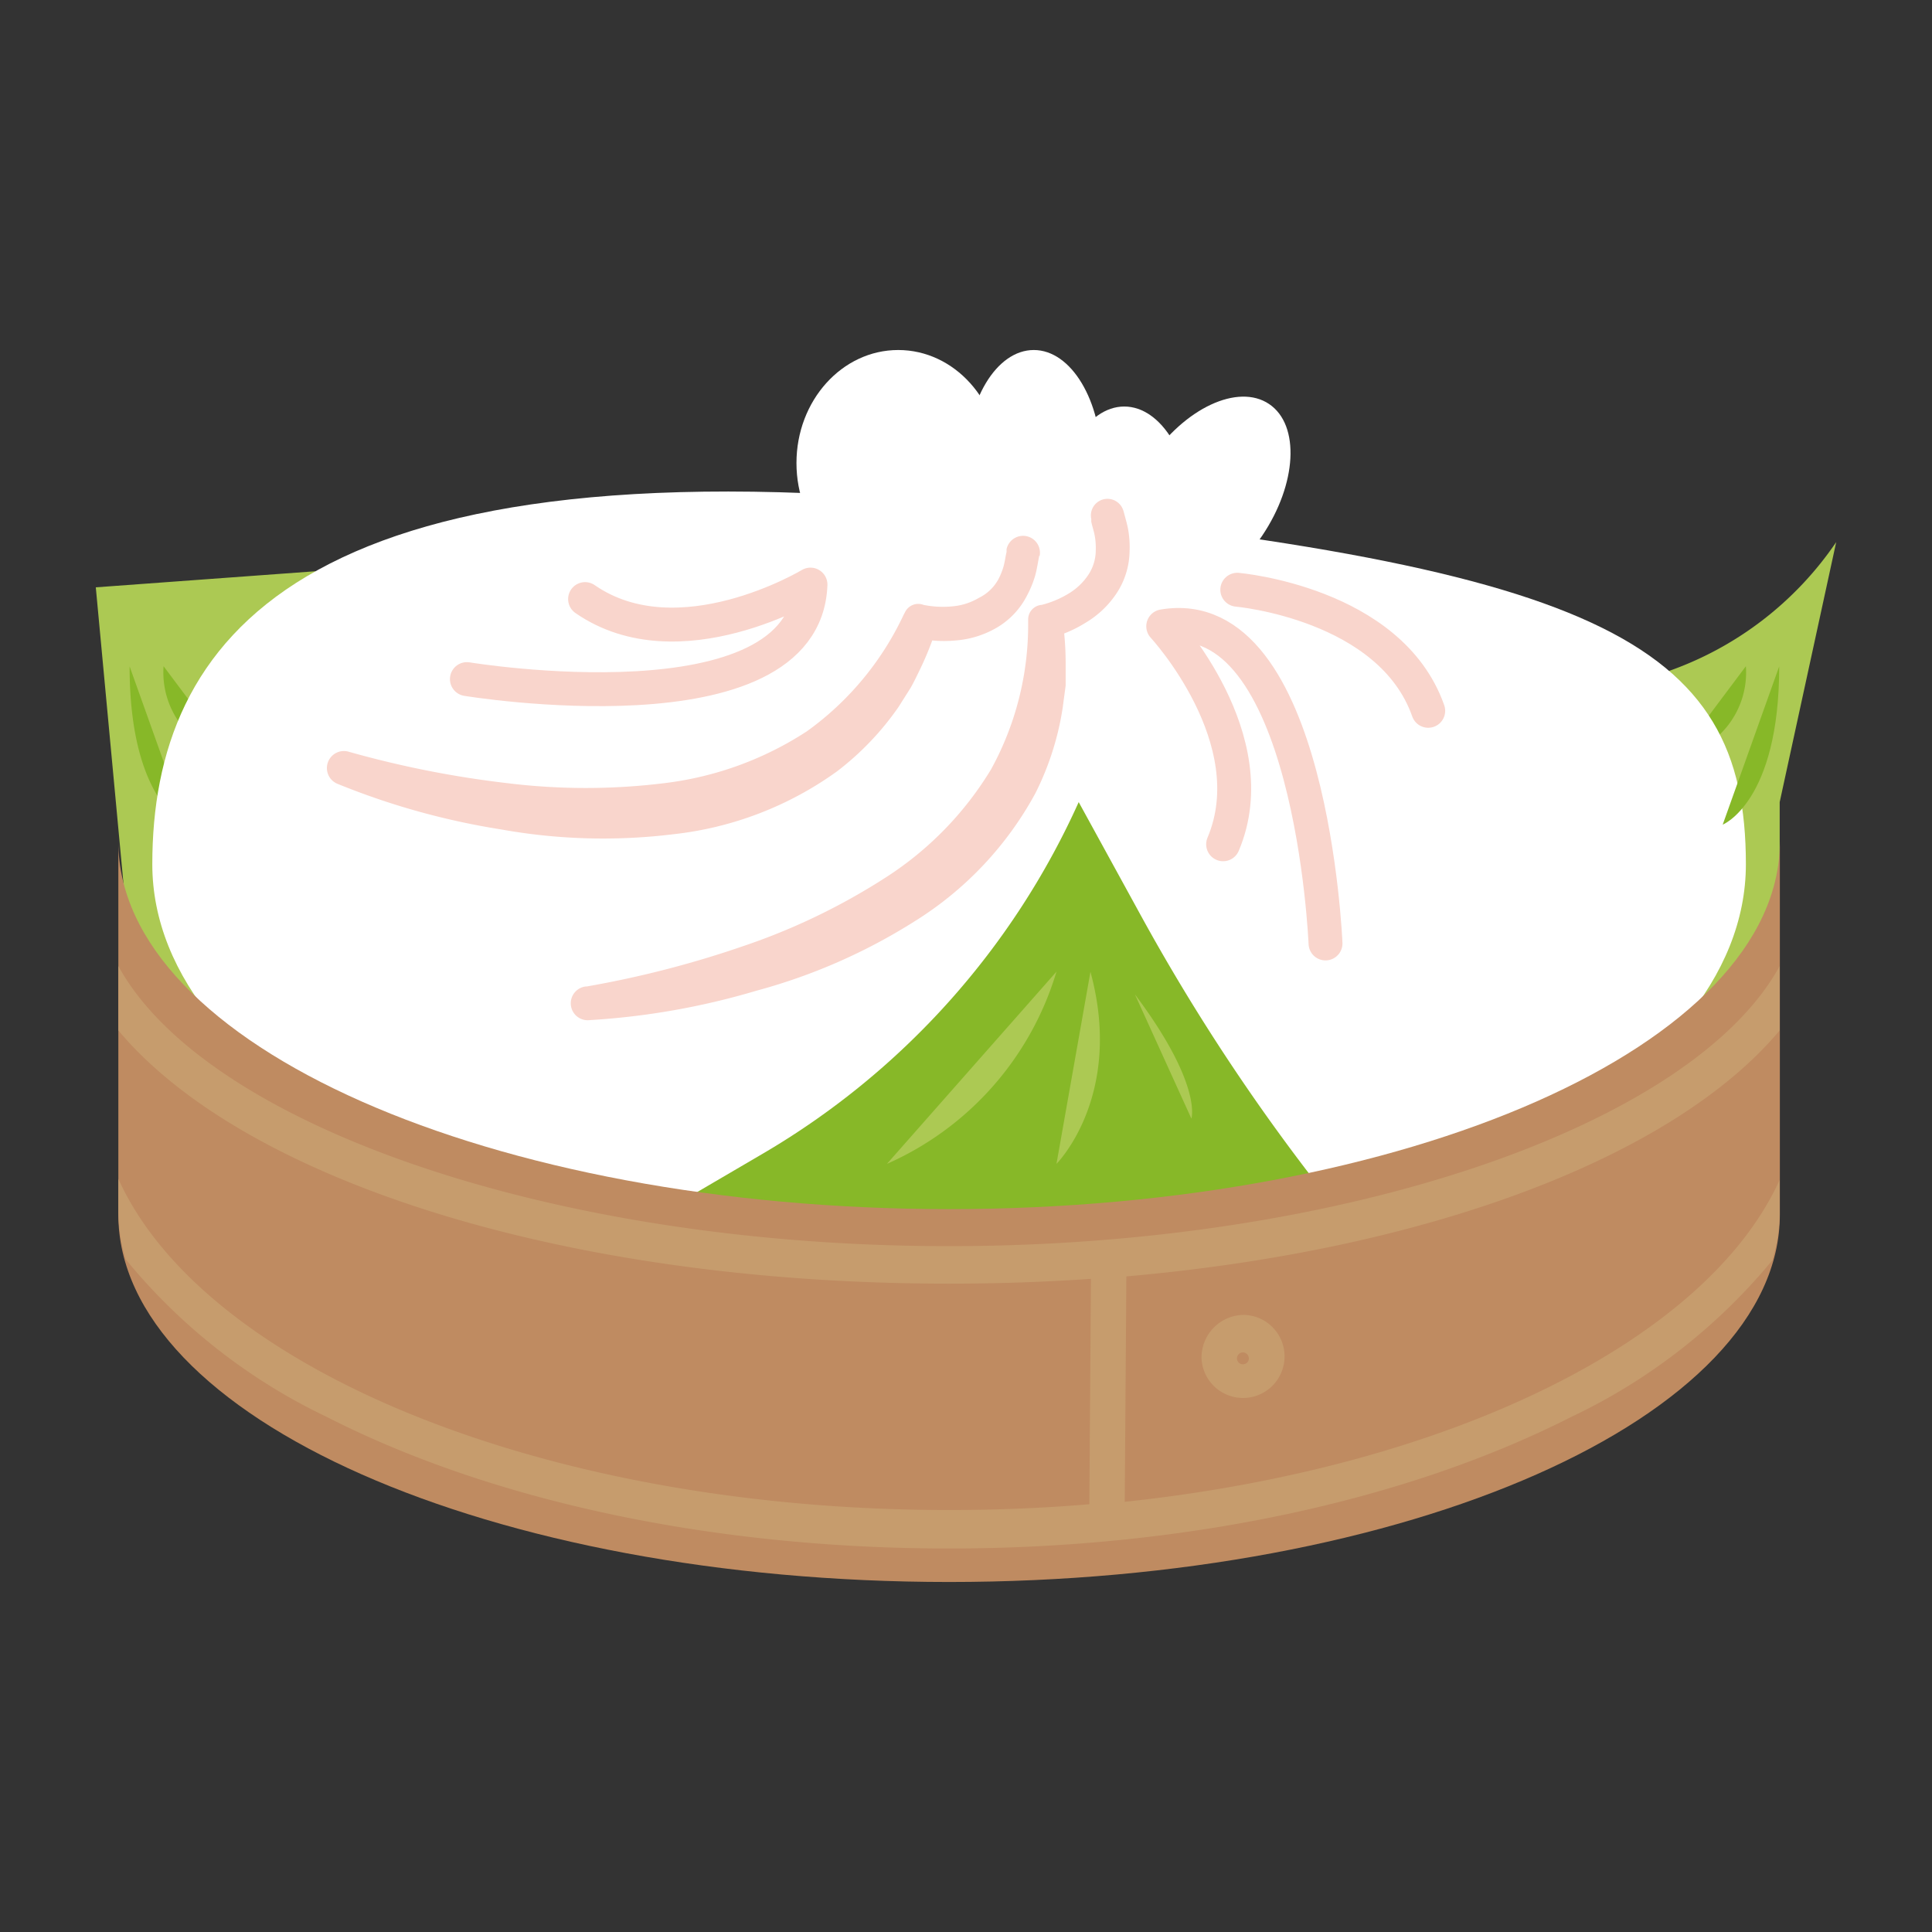 <svg width="120" height="120" viewBox="0 0 120 120" xmlns="http://www.w3.org/2000/svg"><rect x="0" y="0" width="120" height="120" fill="#333333" stroke="none"/><g fill="none" fill-rule="evenodd"><path d="M0 0h120v120H0z"/><path fill="#ACC953" fill-rule="nonzero" d="M10.16 60.35l-2.11-1.4-2.1-22.47 13.66-1-5.94 24.87 1.53 4.03zm78.62 2.81h21.76V49.82l3.51-16.15A21 21 0 0 1 90.7 42l-1.92-.58v21.74z"/><path d="M14.37 47a5.35 5.35 0 0 1-4.21-5.62m1.4 9.84s-3.51-1.4-3.51-9.83M104.23 47a5.35 5.35 0 0 0 4.21-5.62" fill="#87B828" fill-rule="nonzero"/><path d="M108.44 53.68c0 13.95-22.16 25.25-49.49 25.25-27.33 0-49.49-11.3-49.49-25.25s9.12-26.28 49.49-22.44c40.37 3.84 49.49 8.5 49.49 22.44z" fill="#FFF" fill-rule="nonzero"/><path d="M82.81 74.74L62.46 95.09 42.11 74.74l5.28-3.09A48.24 48.24 0 0 0 67 49.82l3.75 6.84a126.08 126.08 0 0 0 12 18.08h.06z" fill="#87B828" fill-rule="nonzero"/><path d="M7.35 75.44c0 12.6 23.1 22.82 51.6 22.82s51.6-10.21 51.6-22.82V52.28c0 12.6-23.1 22.82-51.6 22.82S7.35 64.88 7.35 52.28v23.16z" fill="#BF8B61" fill-rule="nonzero"/><path d="M65.62 60.35a19 19 0 0 1-10.53 11.94m10.53 0s4.21-4.21 2.11-11.93M74 69.48s.7-2.11-3.51-7.72" fill="#ACC953" fill-rule="nonzero"/><path d="M107 51.22s3.51-1.4 3.51-9.83" fill="#87B828" fill-rule="nonzero"/><ellipse fill="#FFF" fill-rule="nonzero" cx="55.79" cy="28.76" rx="6.32" ry="7.02"/><ellipse fill="#FFF" fill-rule="nonzero" cx="64.21" cy="28.76" rx="4.21" ry="7.02"/><ellipse fill="#FFF" fill-rule="nonzero" cx="69.83" cy="32.27" rx="4.21" ry="7.02"/><ellipse fill="#FFF" fill-rule="nonzero" transform="rotate(-55.993 74.897 30.923)" cx="74.897" cy="30.923" rx="7.029" ry="4.215"/><path d="M64.55 34.51c-.08.41-.14.82-.25 1.23a6.36 6.36 0 0 1-.49 1.21 4.87 4.87 0 0 1-1.84 2 5.94 5.94 0 0 1-2.5.82 8 8 0 0 1-2.54-.14l1.24-.63a19.38 19.38 0 0 1-1 2.52c-.2.41-.39.82-.62 1.22l-.74 1.17a17.76 17.76 0 0 1-3.82 4 21.38 21.38 0 0 1-10.2 3.91 35.78 35.78 0 0 1-10.65-.3A45.75 45.75 0 0 1 21 48.7a1.058 1.058 0 0 1 .69-2 63 63 0 0 0 9.79 1.94 39.85 39.85 0 0 0 9.81 0 20.72 20.72 0 0 0 8.83-3.22 18.63 18.63 0 0 0 6-7.22l.1-.19a.91.91 0 0 1 1.14-.44 6.06 6.06 0 0 0 1.81.09 3.84 3.84 0 0 0 1.62-.52A2.76 2.76 0 0 0 62 36a4.27 4.27 0 0 0 .33-.81c.08-.29.12-.61.19-.91v-.17a1.048 1.048 0 1 1 2.05.44l-.02-.04z" fill="#F9D5CC" fill-rule="nonzero"/><path d="M69.78 31.72c.1.41.23.8.3 1.22.072.433.099.872.08 1.31a4.87 4.87 0 0 1-.8 2.59 5.94 5.94 0 0 1-1.9 1.82 8 8 0 0 1-2.35 1l.89-1.15c.126.894.19 1.797.19 2.7v1.37L66 44a17.75 17.75 0 0 1-1.7 5.29 21.38 21.38 0 0 1-7.5 7.94 35.78 35.78 0 0 1-9.8 4.3 45.75 45.75 0 0 1-10.36 1.83 1.052 1.052 0 1 1-.24-2.09h.05a63 63 0 0 0 9.67-2.49A39.86 39.86 0 0 0 55 54.51a20.72 20.72 0 0 0 6.56-6.73 18.63 18.63 0 0 0 2.3-9.11v-.21a.91.91 0 0 1 .84-.89 6.06 6.06 0 0 0 1.67-.7 3.84 3.84 0 0 0 1.23-1.17c.3-.453.46-.986.46-1.53a4.28 4.28 0 0 0-.06-.87c-.05-.3-.16-.6-.22-.9v-.17a1.03 1.03 0 0 1 2-.49v-.02z" fill="#F9D5CC" fill-rule="nonzero"/><path d="M29 42.18s21 3.46 21.34-5.87c0 0-8.18 4.93-14 .9M82.33 58.6s-.87-21.28-10.08-19.7c0 0 6.49 7 3.72 13.54m.88-15.81s9.51.83 11.86 7.52" stroke="#F9D5CC" stroke-width="2.106" stroke-linecap="round" stroke-linejoin="round"/><path d="M110.54 64v-4c-5.37 9.82-26.82 17.4-51.6 17.4S12.72 69.82 7.35 60v4c7.77 9.28 27.65 15.73 51.6 15.73 3.007 0 5.943-.1 8.81-.3l-.1 14c-2.83.24-5.74.36-8.71.36-25.17 0-46.28-8.81-51.6-20.57v2a10.5 10.5 0 0 0 .46 3A36.33 36.33 0 0 0 20.28 88c10.35 5.28 24.08 8.18 38.67 8.18 14.59 0 28.32-2.93 38.66-8.18a36.33 36.33 0 0 0 12.47-9.72 10.5 10.5 0 0 0 .46-3v-2c-4.54 10-20.52 17.86-40.68 20l.1-14C88.86 77.62 104 71.81 110.54 64z" fill="#C69C6D" fill-rule="nonzero"/><path d="M74.63 84.39a2.58 2.58 0 1 0 2.57-2.72 2.65 2.65 0 0 0-2.57 2.72zm2.94 0a.37.37 0 1 1-.37-.39.38.38 0 0 1 .37.39z" fill="#C69C6D" fill-rule="nonzero"/></g></svg>